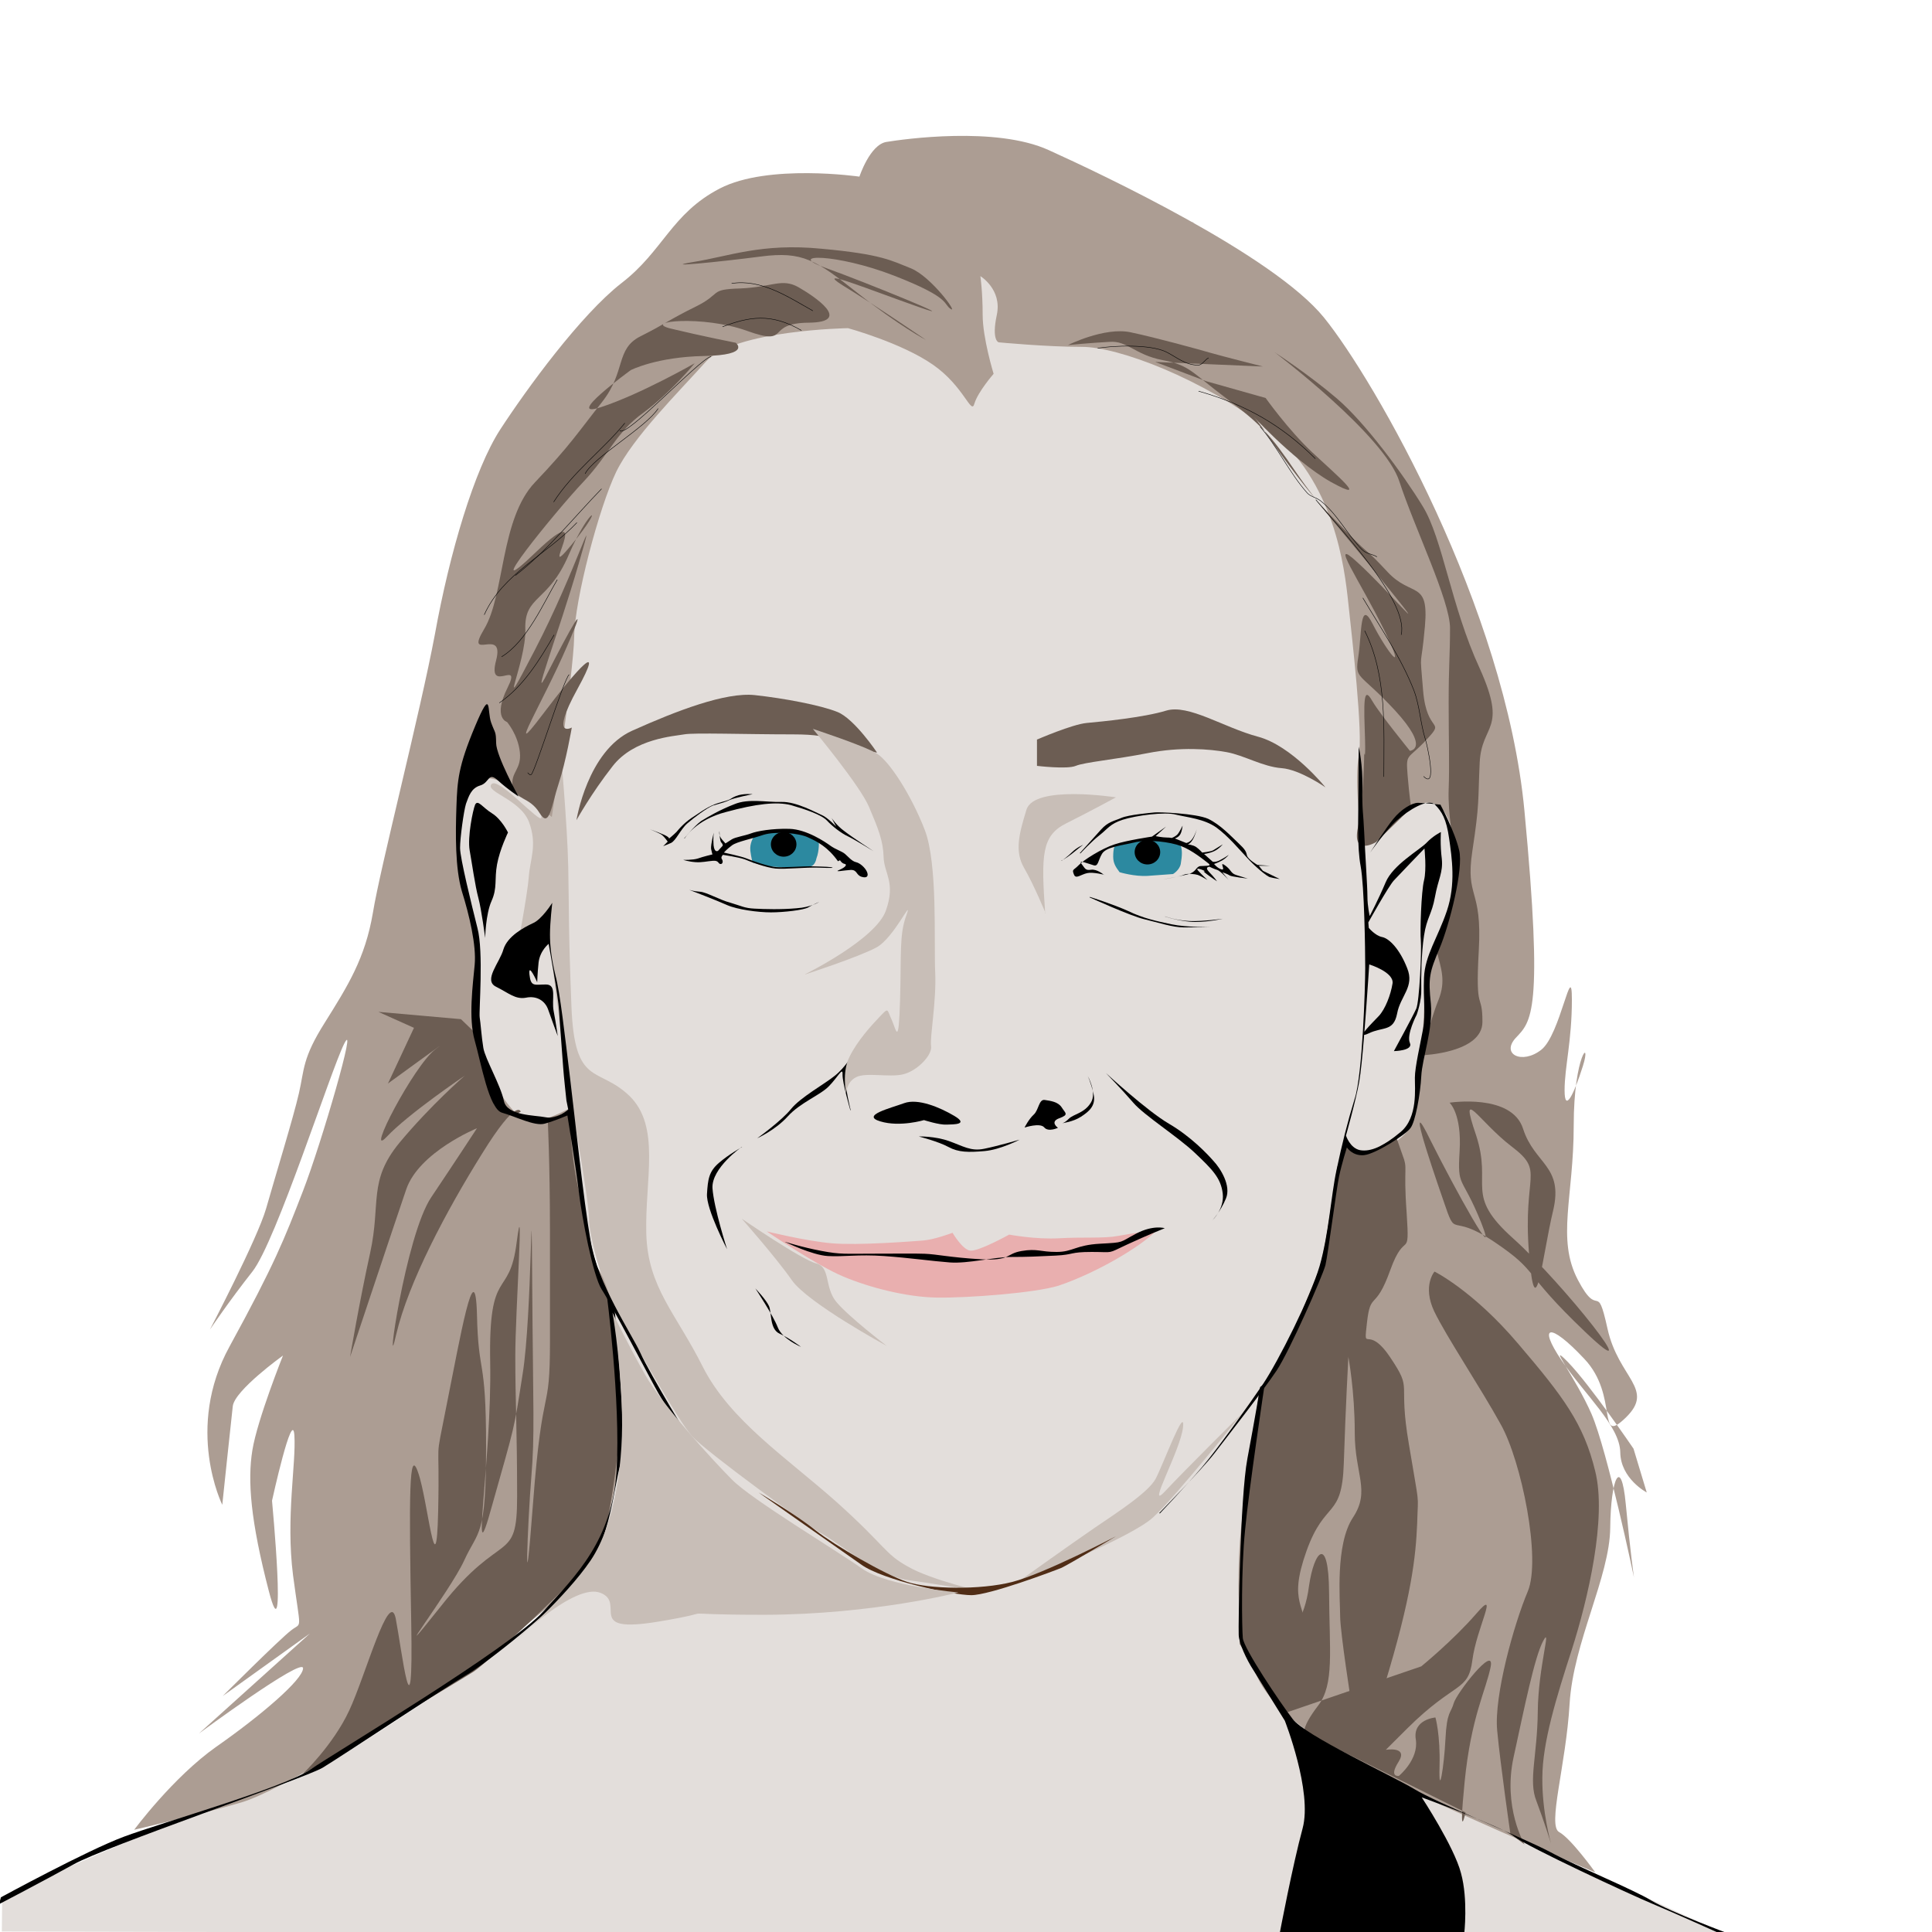 <?xml version="1.0" encoding="UTF-8" standalone="no"?>
<!-- Created with Inkscape (http://www.inkscape.org/) -->

<svg
   width="16"
   height="16"
   viewBox="0 0 4.233 4.233"
   version="1.1"
   id="svg5"
   xmlns="http://www.w3.org/2000/svg"
   xmlns:svg="http://www.w3.org/2000/svg">
  <defs
     id="defs2" />
  <g
     id="layer3"
     style="display:inline">
    <path
       style="fill:#e3dedb;stroke:none;stroke-width:0.265px;stroke-linecap:butt;stroke-linejoin:miter;stroke-opacity:1"
       d="m 3.785,4.24 -3.781,-0.008 8.559e-4,-0.076 c 0,0 0.277,-0.127 0.389,-0.166 C 0.506,3.952 0.649,3.903 0.704,3.873 0.759,3.842 1.278,3.517 1.3,3.419 1.323,3.32 1.362,2.928 1.338,2.857 1.313,2.786 1.254,2.587 1.236,2.559 1.218,2.53 1.057,2.499 1.057,2.499 L 0.979,1.926 0.998,1.628 1.381,0.809 1.847,0.486 l 0.767,3.5454e-4 0.172,0.295 0.389,0.785 0.097,0.353 -0.093,0.672 0.043,0.563 0.129,0.884 z"
       id="path5711" />
  </g>
  <g
     id="layer2">
    <path
       style="fill:#c8beb7;stroke:none;stroke-width:0.265px;stroke-linecap:butt;stroke-linejoin:miter;stroke-opacity:1"
       d="m 2.229,3.467 c 0,0 0.123,-0.088 0.17,-0.12 0.047,-0.032 0.117,-0.077 0.133,-0.107 0.016,-0.03 0.065,-0.163 0.06,-0.113 -0.005,0.05 -0.082,0.186 -0.04,0.141 0.043,-0.046 0.171,-0.173 0.171,-0.173 0,0 -0.146,0.183 -0.196,0.229 -0.05,0.047 -0.297,0.144 -0.297,0.144 z"
       id="path7185" />
    <path
       style="fill:#e9afaf;stroke:none;stroke-width:0.265px;stroke-linecap:butt;stroke-linejoin:miter;stroke-opacity:1"
       d="m 1.68,2.698 c 0,0 0.085,0.021 0.142,0.026 0.058,0.005 0.174,-0.004 0.2,-0.006 0.026,-0.002 0.065,-0.017 0.065,-0.017 0,0 0.021,0.036 0.038,0.039 0.018,0.003 0.086,-0.035 0.086,-0.035 0,0 0.058,0.011 0.11,0.008 0.052,-0.003 0.097,7.408e-4 0.128,-0.005 0.031,-0.006 0.086,-0.013 0.086,-0.013 -0.036,0.037 -0.133,0.094 -0.216,0.122 -0.052,0.016 -0.199,0.027 -0.266,0.026 -0.067,-0.001 -0.148,-0.022 -0.205,-0.046 -0.058,-0.024 -0.168,-0.099 -0.168,-0.099 z"
       id="path6549" />
    <path
       style="fill:#c8beb7;stroke:none;stroke-width:0.265px;stroke-linecap:butt;stroke-linejoin:miter;stroke-opacity:1"
       d="m 1.228,1.641 c 0,0 -0.042,0.133 -0.042,0.15 0,0.017 -0.094,-0.09 -0.109,-0.073 -0.015,0.017 0.063,0.033 0.082,0.083 0.019,0.051 0.002,0.082 -4.922e-4,0.121 -0.003,0.039 -0.026,0.16 -0.026,0.16 l 0.068,-0.044 c 0,0 0.027,0.214 0.033,0.262 0.006,0.048 0.057,0.327 0.057,0.369 2.29e-5,0.042 0.034,0.162 0.066,0.215 0.032,0.054 0.129,0.229 0.16,0.263 0.031,0.034 0.257,0.199 0.287,0.215 0.03,0.016 0.119,0.091 0.186,0.1 0.067,0.009 0.169,0.027 0.169,0.027 0,0 -0.119,-0.027 -0.17,-0.057 C 1.938,3.404 1.942,3.389 1.833,3.291 1.724,3.194 1.6,3.113 1.54,2.995 1.481,2.877 1.419,2.821 1.416,2.702 1.413,2.584 1.448,2.468 1.379,2.401 1.31,2.335 1.259,2.383 1.252,2.205 1.245,2.026 1.247,1.994 1.245,1.899 1.243,1.805 1.228,1.641 1.228,1.641 Z"
       id="path6302" />
    <path
       style="fill:#ac9d93;stroke:none;stroke-width:0.265px;stroke-linecap:butt;stroke-linejoin:miter;stroke-opacity:1"
       d="m 3.494,4.102 c 0,0 -0.386,-0.163 -0.497,-0.226 C 2.887,3.814 2.789,3.748 2.755,3.675 2.72,3.602 2.709,3.541 2.715,3.403 c 0.006,-0.137 0.056,-0.36 0.056,-0.36 0,0 0.099,-0.183 0.117,-0.249 0.017,-0.067 0.059,-0.307 0.059,-0.307 0,0 4.498e-4,0.033 0.029,0.036 0.029,0.003 0.077,-0.008 0.106,-0.043 0.028,-0.035 0.018,-0.122 0.029,-0.162 0.011,-0.04 0.006,-0.193 0.025,-0.234 0.019,-0.041 0.073,-0.097 0.062,-0.176 -0.012,-0.08 -0.023,-0.157 -0.076,-0.149 -0.053,0.008 -0.142,0.044 -0.142,0.044 0,0 -0.013,-0.096 -0.003,-0.146 C 2.987,1.609 2.962,1.395 2.954,1.32 2.946,1.245 2.924,1.053 2.779,0.941 2.634,0.829 2.45,0.76 2.371,0.76 c -0.079,0 -0.183,-0.01 -0.183,-0.01 0,0 -0.016,-0.004 -0.004,-0.06 0.012,-0.056 -0.036,-0.085 -0.036,-0.085 0,0 0.005,0.034 0.005,0.085 0,0.051 0.024,0.129 0.024,0.129 0,0 -0.034,0.039 -0.042,0.065 -0.007,0.027 -0.022,-0.037 -0.091,-0.085 -0.069,-0.048 -0.186,-0.08 -0.186,-0.08 0,0 -0.248,0.004 -0.311,0.073 -0.062,0.069 -0.16,0.166 -0.197,0.242 -0.037,0.077 -0.091,0.279 -0.092,0.362 -0.002,0.083 -0.049,0.394 -0.049,0.394 0,0 -0.062,-0.054 -0.113,-0.078 -0.051,-0.024 -0.093,0.016 -0.091,0.137 0.002,0.121 0.038,0.145 0.042,0.211 0.004,0.066 -0.009,0.169 0.006,0.236 0.015,0.067 0.069,0.15 0.102,0.159 0.033,0.008 0.095,-0.028 0.095,-0.028 0,0 0.018,0.093 0.02,0.132 0.002,0.039 0.016,0.185 0.037,0.215 0.021,0.03 0.032,0.079 0.032,0.079 0,0 0.027,0.22 0.027,0.266 1.938e-4,0.047 -0.035,0.268 -0.076,0.317 -0.041,0.049 -0.259,0.231 -0.345,0.282 -0.086,0.051 -0.328,0.205 -0.416,0.231 -0.088,0.026 -0.235,0.06 -0.235,0.06 0,0 0.085,-0.115 0.18,-0.182 0.096,-0.067 0.19,-0.147 0.19,-0.172 -4.5243e-4,-0.025 -0.228,0.143 -0.228,0.143 L 0.679,3.579 0.488,3.716 c 0,0 0.125,-0.125 0.15,-0.144 0.024,-0.019 0.021,0.007 0.004,-0.121 -0.016,-0.127 0.007,-0.244 0.003,-0.306 -0.004,-0.062 -0.049,0.143 -0.049,0.143 0,0 0.033,0.352 -0.007,0.198 -0.04,-0.154 -0.047,-0.242 -0.036,-0.309 0.011,-0.067 0.067,-0.207 0.067,-0.207 0,0 -0.106,0.076 -0.11,0.111 -0.004,0.035 -0.023,0.216 -0.023,0.216 0,0 -0.083,-0.167 0.016,-0.347 C 0.602,2.769 0.623,2.715 0.664,2.609 0.705,2.503 0.785,2.226 0.754,2.287 0.724,2.347 0.605,2.72 0.553,2.786 c -0.052,0.066 -0.093,0.127 -0.093,0.127 0,0 0.104,-0.199 0.123,-0.265 C 0.602,2.581 0.643,2.448 0.655,2.395 0.667,2.343 0.662,2.319 0.712,2.24 0.762,2.16 0.8,2.1 0.817,2 0.833,1.901 0.92,1.565 0.953,1.389 0.985,1.212 1.039,1.029 1.096,0.941 1.154,0.852 1.272,0.69 1.362,0.62 1.453,0.55 1.471,0.468 1.577,0.413 1.683,0.358 1.883,0.387 1.883,0.387 c 0,0 0.023,-0.07 0.059,-0.076 0.037,-0.006 0.24,-0.035 0.356,0.018 0.117,0.053 0.492,0.23 0.603,0.367 0.111,0.137 0.397,0.636 0.439,1.08 0.042,0.444 0.015,0.462 -0.019,0.498 -0.033,0.036 0.014,0.059 0.056,0.026 0.042,-0.033 0.067,-0.201 0.067,-0.11 0,0.091 -0.016,0.148 -0.016,0.199 0,0.05 0.02,0.01 0.04,-0.053 0.02,-0.063 -0.02,-0.027 -0.02,0.13 0,0.157 -0.038,0.248 0.009,0.338 0.047,0.09 0.041,-0.002 0.065,0.107 0.024,0.109 0.105,0.132 0.04,0.195 -0.065,0.063 -0.014,-0.048 -0.091,-0.129 -0.076,-0.081 -0.102,-0.074 -0.05,0.003 0.052,0.077 0.128,0.144 0.129,0.202 7.673e-4,0.058 0.058,0.088 0.058,0.088 L 3.579,3.174 c 0,0 -0.096,-0.141 -0.144,-0.19 -0.048,-0.049 0.017,0.034 0.052,0.114 0.035,0.081 0.093,0.358 0.093,0.358 0,0 -0.008,-0.055 -0.018,-0.161 -0.01,-0.106 -0.033,-0.056 -0.034,0.052 -0.001,0.108 -0.081,0.251 -0.089,0.386 -0.008,0.135 -0.049,0.267 -0.023,0.281 0.026,0.014 0.079,0.088 0.079,0.088 z"
       id="path5530" />
    <path
       style="fill:#6c5d53;stroke:none;stroke-width:0.265px;stroke-linecap:butt;stroke-linejoin:miter;stroke-opacity:1"
       d="m 3.117,2.312 c 0,0 0.131,-0.005 0.131,-0.073 0,-0.068 -0.016,-0.015 -0.008,-0.156 0.008,-0.14 -0.03,-0.113 -0.014,-0.219 0.016,-0.105 0.012,-0.107 0.016,-0.193 0.004,-0.086 0.062,-0.069 -1.453e-4,-0.207 C 3.179,1.328 3.161,1.18 3.117,1.109 3.073,1.037 2.991,0.926 2.929,0.873 2.867,0.82 2.793,0.772 2.793,0.772 c 0,0 0.241,0.182 0.273,0.283 0.033,0.101 0.111,0.261 0.111,0.321 0,0.06 -0.003,0.083 -0.003,0.163 0,0.08 0.002,0.138 0,0.191 -0.002,0.053 0.011,0.12 0.011,0.12 0,0 0.007,0.079 -7.143e-4,0.118 -0.008,0.039 -0.044,0.081 -0.036,0.117 0.008,0.035 0.021,0.063 0.003,0.107 -0.018,0.044 -0.036,0.121 -0.036,0.121 z"
       id="path5281" />
    <path
       style="fill:#6c5d53;stroke:none;stroke-width:0.265px;stroke-linecap:butt;stroke-linejoin:miter;stroke-opacity:1"
       d="m 2.816,3.753 c 0,0 -0.045,-0.07 -0.016,-0.126 0.029,-0.055 0.058,-0.075 0.068,-0.152 0.011,-0.077 0.043,-0.114 0.044,0.014 5.821e-4,0.128 0.012,0.201 -0.024,0.248 -0.036,0.047 -0.03,0.059 -0.03,0.059 l 0.353,0.175 c 0,0 -0.016,0.075 -0.002,-0.067 0.014,-0.142 0.047,-0.201 0.057,-0.252 0.01,-0.051 -0.075,0.058 -0.081,0.08 -0.006,0.022 -0.015,0.017 -0.018,0.078 -0.003,0.061 -0.015,0.132 -0.013,0.061 0.002,-0.071 -0.009,-0.108 -0.009,-0.108 0,0 -0.05,0.004 -0.043,0.048 0.007,0.044 -0.037,0.08 -0.037,0.08 0,0 -0.023,0.004 -6.879e-4,-0.031 0.022,-0.035 -0.029,-0.026 -0.029,-0.026 0,0 -0.057,0.058 0.048,-0.047 C 3.189,3.682 3.217,3.708 3.226,3.637 3.235,3.567 3.286,3.476 3.235,3.535 3.184,3.594 3.114,3.651 3.114,3.651"
       id="path5009" />
    <path
       style="fill:#6c5d53;stroke:none;stroke-width:0.265px;stroke-linecap:butt;stroke-linejoin:miter;stroke-opacity:1"
       d="m 3.143,2.786 c 0,0 -0.027,0.031 -7.409e-4,0.087 0.027,0.056 0.102,0.168 0.146,0.248 0.045,0.08 0.089,0.295 0.059,0.366 -0.03,0.071 -0.074,0.228 -0.067,0.304 0.007,0.075 0.029,0.227 0.029,0.227 l 0.031,0.023 c 0,0 -0.048,-0.081 -0.024,-0.191 0.024,-0.11 0.046,-0.22 0.065,-0.255 0.019,-0.035 -0.011,0.057 -0.012,0.155 -0.001,0.098 -0.021,0.151 -0.003,0.196 0.017,0.045 0.032,0.093 0.032,0.093 0,0 -0.02,-0.069 -0.019,-0.145 3.969e-4,-0.076 0.03,-0.173 0.065,-0.281 C 3.479,3.504 3.521,3.326 3.495,3.223 3.47,3.12 3.426,3.061 3.327,2.945 3.228,2.828 3.143,2.786 3.143,2.786 Z"
       id="path5145" />
    <path
       style="fill:#6c5d53;stroke:none;stroke-width:0.265px;stroke-linecap:butt;stroke-linejoin:miter;stroke-opacity:1"
       d="m 3.033,3.694 c 0.06,-0.196 0.069,-0.284 0.072,-0.356 0.002,-0.072 0.006,-0.028 -0.018,-0.173 -0.025,-0.145 0.01,-0.115 -0.041,-0.191 -0.051,-0.076 -0.059,-0.005 -0.051,-0.076 0.008,-0.071 0.018,-0.023 0.051,-0.115 0.033,-0.092 0.043,-0.017 0.036,-0.125 -0.008,-0.109 0.004,-0.093 -0.01,-0.13 -0.013,-0.037 -0.013,-0.037 -0.013,-0.037 l -0.067,0.039 -0.043,-0.026 -0.019,0.053 -0.032,0.206 -0.07,0.17 -0.07,0.124 -0.026,0.201 -0.015,0.181 -7.408e-4,0.163 0.08,0.127 c 0,0 0.074,-0.055 0.07,-0.135 -0.004,-0.08 -0.045,-0.079 -0.004,-0.195 0.041,-0.115 0.078,-0.069 0.082,-0.193 0.004,-0.124 0.01,-0.233 0.01,-0.233 0,0 0.014,0.074 0.014,0.166 0,0.092 0.035,0.127 -0.004,0.186 -0.039,0.059 -0.028,0.181 -0.028,0.216 0,0.035 0.025,0.194 0.025,0.194 z"
       id="path5077" />
    <path
       style="fill:#6c5d53;stroke:none;stroke-width:0.265px;stroke-linecap:butt;stroke-linejoin:miter;stroke-opacity:1"
       d="m 2.34,0.756 c 0,0 0.08,-0.04 0.137,-0.028 0.057,0.012 0.151,0.038 0.175,0.045 0.024,0.007 0.115,0.03 0.115,0.03 L 2.531,0.793 2.642,0.835 2.773,0.872 c 0,0 0.049,0.069 0.101,0.118 0.052,0.049 0.131,0.115 0.042,0.066 -0.088,-0.05 -0.187,-0.163 -0.168,-0.142 0.018,0.022 0.024,0.032 0.024,0.032 0,0 -0.006,-0.005 0.051,0.072 0.058,0.077 0.074,0.093 0.13,0.15 0.056,0.057 0.034,0.028 0.087,0.085 0.053,0.057 0.091,0.017 0.082,0.119 -0.009,0.102 -0.012,0.044 -0.004,0.141 0.008,0.096 0.05,0.062 0.008,0.107 -0.042,0.046 -0.046,0.028 -0.042,0.078 0.004,0.049 0.008,0.072 0.008,0.072 l -0.077,0.075 c 0,0 -0.053,0.032 -0.04,-0.031 0.013,-0.063 0.014,-0.164 0.014,-0.164 0,0 0.004,0.025 0.001,-0.055 -0.003,-0.08 0.002,-0.085 0.018,-0.057 0.016,0.027 0.081,0.107 0.081,0.107 0,0 0.046,-0.003 -0.033,-0.089 -0.079,-0.085 -0.088,-0.066 -0.08,-0.117 0.008,-0.051 0.003,-0.129 0.032,-0.071 0.029,0.057 0.078,0.122 0.025,0.013 C 2.979,1.271 2.909,1.172 2.974,1.232 3.039,1.291 3.142,1.413 3.047,1.295 2.952,1.177 2.894,1.114 2.839,1.034 2.784,0.953 2.763,0.93 2.687,0.873 2.611,0.816 2.607,0.8 2.547,0.789 2.486,0.777 2.47,0.746 2.431,0.749 2.392,0.751 2.34,0.756 2.34,0.756 Z"
       id="path4840" />
    <path
       style="fill:#6c5d53;stroke:none;stroke-width:0.265px;stroke-linecap:butt;stroke-linejoin:miter;stroke-opacity:1"
       d="m 1.253,1.593 c 0,0 -0.013,0.076 -0.029,0.124 -0.016,0.048 -0.02,0.1 -0.042,0.064 -0.022,-0.036 -0.054,-0.028 -0.059,-0.059 -0.004,-0.031 0.02,-0.036 0.016,-0.074 -0.004,-0.038 -0.028,-0.066 -0.028,-0.066 0,0 -0.032,-0.009 9.367e-4,-0.075 0.033,-0.066 -0.045,0.016 -0.025,-0.06 0.02,-0.076 -0.071,0.006 -0.026,-0.069 0.045,-0.075 0.035,-0.241 0.111,-0.321 0.077,-0.081 0.094,-0.109 0.147,-0.176 0.053,-0.067 0.029,-0.116 0.084,-0.144 0.056,-0.028 0.062,-0.036 0.121,-0.065 0.059,-0.029 0.028,-0.038 0.098,-0.04 0.07,-0.003 0.091,-0.023 0.127,-0.003 0.035,0.02 0.121,0.077 0.023,0.078 -0.098,8.0745e-4 -0.037,0.053 -0.135,0.018 -0.097,-0.035 -0.233,-0.021 -0.167,-0.005 0.066,0.016 0.142,0.031 0.142,0.031 0,0 0.035,0.027 -0.069,0.029 -0.105,0.002 -0.161,0.031 -0.161,0.031 0,0 -0.15,0.109 -0.065,0.081 0.086,-0.028 0.205,-0.096 0.205,-0.096 0,0 -0.052,0.064 -0.112,0.108 -0.061,0.044 -0.073,0.089 -0.132,0.152 -0.059,0.062 -0.239,0.284 -0.103,0.153 0.136,-0.13 -0.002,0.081 0.077,-0.015 0.079,-0.096 0.039,-0.083 -0.006,0.022 -0.045,0.105 -0.097,0.088 -0.095,0.162 0.003,0.074 -0.07,0.221 0.021,0.046 0.091,-0.175 0.141,-0.345 0.096,-0.189 -0.045,0.156 -0.111,0.325 -0.067,0.237 0.045,-0.088 0.095,-0.179 0.041,-0.055 -0.053,0.123 -0.137,0.259 -0.055,0.151 0.082,-0.109 0.139,-0.169 0.078,-0.058 -0.061,0.111 -0.012,0.084 -0.012,0.084 z"
       id="path4704" />
    <path
       style="fill:#6c5d53;stroke:none;stroke-width:0.265px;stroke-linecap:butt;stroke-linejoin:miter;stroke-opacity:1"
       d="m 0.662,3.888 c 0,0 0.067,-0.063 0.103,-0.14 0.036,-0.077 0.088,-0.269 0.102,-0.202 0.013,0.067 0.039,0.287 0.034,0.009 -0.005,-0.279 -0.005,-0.387 0.015,-0.329 0.021,0.058 0.04,0.266 0.044,0.085 0.004,-0.181 -0.009,-0.091 0.019,-0.235 0.029,-0.144 0.062,-0.336 0.066,-0.197 0.003,0.139 0.02,0.088 0.02,0.29 0,0.202 -0.017,0.182 -0.048,0.25 -0.031,0.068 -0.184,0.267 -0.05,0.099 C 1.1,3.349 1.133,3.429 1.133,3.279 c 0,-0.15 -0.004,-0.209 -0.004,-0.307 0,-0.099 0.02,-0.38 0.003,-0.25 C 1.116,2.85 1.07,2.77 1.074,2.985 1.078,3.2 1.028,3.481 1.078,3.299 1.129,3.118 1.125,3.139 1.145,3.011 1.166,2.883 1.164,2.515 1.166,2.806 c 0.002,0.291 0.006,0.334 -0.002,0.432 -0.008,0.098 -0.017,0.331 0.004,0.054 0.021,-0.277 0.037,-0.183 0.037,-0.354 -4.85e-5,-0.171 -4.85e-5,-0.1 -4.85e-5,-0.244 0,-0.145 -0.005,-0.244 -0.005,-0.244 l 0.048,-0.013 c 0,0 0.001,0.083 0.018,0.162 0.017,0.079 0.047,0.203 0.056,0.223 0.01,0.02 0.022,0.07 0.022,0.07 0,0 0.019,0.179 0.015,0.235 -0.004,0.056 -0.026,0.24 -0.051,0.277 C 1.282,3.442 1.07,3.642 1.037,3.663 1.004,3.684 0.662,3.888 0.662,3.888 Z"
       id="path4941" />
    <path
       style="fill:#6c5d53;stroke:none;stroke-width:0.265px;stroke-linecap:butt;stroke-linejoin:miter;stroke-opacity:1"
       d="m 1.141,2.436 c 0,0 -0.007,-0.034 -0.085,0.092 C 0.978,2.653 0.895,2.809 0.868,2.924 0.842,3.04 0.888,2.707 0.945,2.623 1.002,2.538 1.045,2.472 1.045,2.472 c 0,0 -0.127,0.052 -0.155,0.134 -0.028,0.082 -0.123,0.367 -0.123,0.367 0,0 0.02,-0.119 0.044,-0.228 C 0.835,2.636 0.806,2.588 0.875,2.504 0.944,2.421 1.018,2.357 1.018,2.357 c 0,0 -0.123,0.083 -0.171,0.134 -0.048,0.051 0.06,-0.157 0.107,-0.192 0.047,-0.035 -0.104,0.075 -0.104,0.075 l 0.057,-0.122 -0.078,-0.035 0.181,0.016 0.031,0.03 0.041,0.131 c 0,0 -0.011,0.034 0.021,0.042 0.032,0.008 0.036,2.751e-4 0.036,2.751e-4 z"
       id="path5349" />
    <path
       style="fill:#2c89a0;stroke:none;stroke-width:0.265px;stroke-linecap:butt;stroke-linejoin:miter;stroke-opacity:1"
       d="m 2.443,1.853 c 0,0 -0.004,0.003 -0.004,0.024 8.33e-5,0.014 0.005,0.022 0.014,0.034 0,0 0.033,0.01 0.062,0.008 0.029,-0.002 0.055,-0.004 0.055,-0.004 0,0 0.014,-0.008 0.017,-0.022 0.003,-0.018 0.004,-0.031 -0.001,-0.043 0,0 -0.025,-0.011 -0.059,-0.01 -0.034,9.313e-4 -0.083,0.014 -0.083,0.014 z"
       id="path780" />
    <path
       style="fill:#2c89a0;stroke:none;stroke-width:0.265px;stroke-linecap:butt;stroke-linejoin:miter;stroke-opacity:1"
       d="m 1.652,1.831 c -5.125e-4,0.003 -0.01,0.016 -0.008,0.033 0.002,0.016 0.005,0.026 0.005,0.026 0,0 0.021,0.006 0.036,0.008 0.015,0.002 0.066,0.004 0.076,0.003 0.01,-0.001 0.016,-0.003 0.016,-0.003 0,0 0.009,-0.002 0.012,-0.018 0.006,-0.015 0.006,-0.039 0.004,-0.039 0,0 -0.039,-0.018 -0.054,-0.018 -0.015,0 -0.052,-0.002 -0.061,3.916e-4 -0.009,0.003 -0.026,0.007 -0.026,0.007 z"
       id="path914" />
    <path
       style="fill:#000000;stroke:none;stroke-width:0.265px;stroke-linecap:butt;stroke-linejoin:miter;stroke-opacity:1"
       d="M 1.836,1.887 C 1.814,1.856 1.791,1.844 1.771,1.835 1.751,1.825 1.699,1.821 1.673,1.829 c -0.026,0.009 -0.058,0.015 -0.069,0.023 -0.011,0.008 -0.018,0.016 -0.018,0.016 0,0 0.038,0.008 0.05,0.013 0.012,0.005 0.049,0.018 0.066,0.019 0.017,7.117e-4 0.06,-0.002 0.072,-0.002 0.012,5.371e-4 0.038,6.217e-4 0.047,0.002 0.009,0.002 -8.599e-4,0.002 -0.028,9.763e-4 -0.027,-0.001 -0.074,0.004 -0.094,0.002 -0.02,-0.002 -0.053,-0.014 -0.067,-0.02 -0.014,-0.005 -0.048,-0.01 -0.048,-0.01 0,0 -0.006,0.005 -0.002,0.01 0.003,0.005 8.281e-4,0.011 -0.004,0.01 -0.005,-0.001 -0.003,-0.008 -0.016,-0.007 -0.013,0.001 -0.024,0.004 -0.038,0.003 -0.015,-0.001 -0.027,-0.005 -0.027,-0.005 0,0 0.021,5.53e-4 0.032,-0.003 0.011,-0.004 0.032,-0.009 0.032,-0.009 0,0 -0.001,-0.002 -0.003,-0.012 -0.001,-0.01 0.006,-0.036 0.006,-0.036 0,0 -0.002,0.01 -5.847e-4,0.028 0.002,0.018 0.01,0.012 0.01,0.012 l 0.01,-0.011 c 0,0 0.001,-0.003 -0.003,-0.007 -0.004,-0.004 -0.004,-0.025 -0.004,-0.025 0,0 -0.003,0.009 0.006,0.019 0.009,0.01 0.007,0.008 0.007,0.008 0,0 0.006,-0.004 0.014,-0.009 0.008,-0.005 0.029,-0.008 0.042,-0.013 0.013,-0.005 0.046,-0.011 0.084,-0.01 0.038,0.001 0.079,0.029 0.09,0.037 0.011,0.008 0.025,0.012 0.032,0.018 0.007,0.006 0.015,0.016 0.024,0.018 0.009,0.002 0.02,0.012 0.024,0.021 0.004,0.009 7.302e-4,0.015 -0.012,0.011 -0.012,-0.004 -0.009,-0.015 -0.023,-0.015 -0.014,6.535e-4 -0.04,0.006 -0.025,-2.14e-4 0.014,-0.006 0.017,-0.012 0.011,-0.013 -0.006,-0.001 -0.01,-0.008 -0.01,-0.008 z"
       id="path55" />
    <path
       style="fill:#000000;stroke:none;stroke-width:0.265px;stroke-linecap:butt;stroke-linejoin:miter;stroke-opacity:1"
       d="m 1.453,1.854 c 0,0 0.005,-0.002 0.017,-0.007 0.011,-0.005 0.021,-0.03 0.036,-0.043 0.015,-0.013 0.043,-0.034 0.056,-0.039 0.013,-0.004 0.026,-0.007 0.036,-0.012 0.011,-0.005 0.051,-0.013 0.051,-0.013 0,0 -0.021,-0.002 -0.036,0.004 -0.015,0.006 -0.008,0.007 -0.031,0.013 -0.023,0.006 -0.037,0.015 -0.059,0.03 -0.023,0.014 -0.035,0.029 -0.041,0.036 -0.007,0.007 -0.017,0.015 -0.017,0.015 0,0 0.005,-0.002 -0.01,-0.009 -0.014,-0.006 -0.031,-0.012 -0.031,-0.012 0,0 0.023,0.009 0.027,0.013 0.005,0.004 0.012,0.014 0.012,0.014 z"
       id="path123" />
    <path
       style="fill:#000000;stroke:none;stroke-width:0.265px;stroke-linecap:butt;stroke-linejoin:miter;stroke-opacity:1"
       d="m 1.5,1.837 c 0,0 0.024,-0.041 0.091,-0.058 0.066,-0.018 0.111,-0.023 0.142,-0.015 0.031,0.009 0.067,0.021 0.079,0.034 0.012,0.013 0.032,0.028 0.045,0.034 0.013,0.006 0.057,0.033 0.057,0.033 0,0 -0.046,-0.03 -0.064,-0.044 -0.018,-0.013 -0.028,-0.029 -0.028,-0.029 l 0.01,0.019 c 0,0 -0.019,-0.02 -0.031,-0.025 -0.012,-0.005 -0.056,-0.03 -0.089,-0.029 -0.033,9.81e-4 -0.072,-0.008 -0.103,0.005 -0.031,0.012 -0.057,0.027 -0.073,0.037 -0.015,0.011 -0.037,0.038 -0.037,0.038 z"
       id="path191" />
    <path
       style="fill:#000000;stroke:none;stroke-width:0.265px;stroke-linecap:butt;stroke-linejoin:miter;stroke-opacity:1"
       d="m 1.511,1.95 c 0,0 0.06,0.023 0.082,0.033 0.023,0.01 0.068,0.016 0.096,0.016 0.028,0 0.072,-0.005 0.082,-0.011 0.01,-0.006 0.024,-0.012 0.024,-0.012 0,0 -0.018,0.012 -0.05,0.014 -0.033,0.003 -0.07,0.002 -0.092,7.911e-4 -0.022,-0.001 -0.029,-0.006 -0.053,-0.013 -0.023,-0.006 -0.052,-0.023 -0.066,-0.024 -0.015,-9.842e-4 -0.023,-0.004 -0.023,-0.004 z"
       id="path259" />
    <path
       style="fill:#000000;stroke:none;stroke-width:0.265px;stroke-linecap:butt;stroke-linejoin:miter;stroke-opacity:1"
       d="m 2.325,1.886 c 0,0 0.01,-0.005 0.023,-0.015 0.012,-0.01 0.025,-0.02 0.025,-0.02 0,0 -0.014,0.006 -0.024,0.016 -0.01,0.01 -0.023,0.019 -0.023,0.019 z"
       id="path327" />
    <path
       style="fill:#000000;stroke:none;stroke-width:0.265px;stroke-linecap:butt;stroke-linejoin:miter;stroke-opacity:1"
       d="m 2.367,1.87 c 0,0 0.024,-0.026 0.042,-0.04 0.018,-0.014 0.023,-0.025 0.051,-0.034 0.028,-0.009 0.092,-0.018 0.117,-0.011 0.025,0.006 0.061,0.009 0.088,0.028 0.026,0.019 0.051,0.049 0.067,0.066 0.015,0.017 0.044,0.042 0.051,0.043 0.007,0.002 0.021,0.004 0.021,0.004 L 2.767,1.908 2.758,1.897 2.784,1.897 2.755,1.895 c 0,0 -0.021,-0.012 -0.023,-0.021 C 2.73,1.865 2.728,1.861 2.712,1.846 2.696,1.831 2.674,1.807 2.647,1.794 2.62,1.782 2.539,1.779 2.53,1.78 c -0.009,0.001 -0.057,0.005 -0.073,0.012 -0.016,0.007 -0.029,0.008 -0.045,0.026 -0.016,0.018 -0.046,0.051 -0.046,0.051 z"
       id="path395" />
    <path
       style="fill:#000000;stroke:none;stroke-width:0.265px;stroke-linecap:butt;stroke-linejoin:miter;stroke-opacity:1"
       d="m 2.387,1.966 c 0,0 0.09,0.041 0.12,0.048 0.03,0.007 0.062,0.018 0.087,0.018 0.024,0 0.059,-8.361e-4 0.059,-8.361e-4 0,0 -0.053,0.001 -0.086,-0.006 -0.033,-0.007 -0.062,-0.013 -0.095,-0.029 -0.033,-0.015 -0.084,-0.031 -0.084,-0.031 z"
       id="path463" />
    <path
       style="fill:#000000;stroke:none;stroke-width:0.265px;stroke-linecap:butt;stroke-linejoin:miter;stroke-opacity:1"
       d="m 2.552,2.008 c 0,0 0.036,0.012 0.067,0.012 0.031,-7.67e-5 0.06,-0.007 0.06,-0.007 0,0 -0.043,0.006 -0.072,0.005 -0.029,-0.001 -0.054,-0.01 -0.054,-0.01 z"
       id="path531" />
    <path
       style="fill:#000000;stroke:none;stroke-width:0.265px;stroke-linecap:butt;stroke-linejoin:miter;stroke-opacity:1"
       d="m 2.421,1.917 c 0,0 -0.026,-0.007 -0.039,-0.004 -0.014,0.003 -0.025,0.014 -0.029,0.003 -0.005,-0.012 -5.006e-4,-0.009 0.01,-0.02 0.01,-0.011 0.051,-0.037 0.079,-0.046 0.027,-0.009 0.082,-0.017 0.082,-0.017 l 0.031,-0.022 -0.023,0.021 c 0,0 0.015,0.003 0.024,0.003 0.009,1.291e-4 0.011,9.974e-4 0.011,9.974e-4 0,0 0.007,-0.002 0.013,-0.008 0.005,-0.006 0.011,-0.019 0.011,-0.019 0,0 -0.001,0.012 -0.005,0.019 -0.004,0.007 -0.012,0.009 -0.012,0.009 l 0.025,0.01 c 0,0 0.008,-7.832e-4 0.014,-0.01 0.006,-0.009 0.009,-0.02 0.009,-0.02 0,0 -0.003,0.013 -0.009,0.023 -0.006,0.01 -0.011,0.01 -0.011,0.01 0,0 0.012,0.001 0.019,0.006 0.007,0.005 0.013,0.012 0.013,0.012 0,0 0.019,-0.002 0.024,-0.005 0.005,-0.003 0.021,-0.013 0.021,-0.013 0,0 -0.008,0.01 -0.019,0.015 -0.011,0.005 -0.022,0.006 -0.022,0.006 l 0.019,0.017 c 0,0 0.007,0.002 0.017,-0.004 0.01,-0.005 0.018,-0.011 0.018,-0.011 0,0 -0.004,0.006 -0.014,0.012 -0.011,0.006 -0.018,0.008 -0.018,0.008 0,0 0.008,0.01 0.017,0.012 0.009,0.002 -0.007,-0.019 0.007,-0.009 0.014,0.01 0.012,0.017 0.024,0.021 0.012,0.004 0.026,0.008 0.026,0.008 0,0 -0.036,-0.004 -0.04,-0.007 -0.004,-0.003 -0.016,-0.007 -0.016,-0.007 l 0.014,0.017 c 0,0 -0.018,-0.02 -0.025,-0.022 -0.007,-0.002 -0.017,-0.007 -0.017,-0.007 0,0 -0.012,9.28e-5 -4.763e-4,0.012 0.011,0.011 0.017,0.02 0.017,0.02 0,0 -0.036,-0.024 -0.028,-0.022 0.009,0.002 -0.022,-0.012 -0.014,-0.002 0.008,0.009 0.021,0.021 0.021,0.021 0,0 -0.015,-0.009 -0.021,-0.011 -0.006,-0.002 -0.023,-0.004 -0.031,-3.836e-4 -0.007,0.004 -0.045,0.01 -0.045,0.01 0,0 0.035,-0.006 0.054,-0.011 0.019,-0.005 0.017,-0.016 0.027,-0.018 0.01,-0.001 0.027,0.001 0.018,-0.006 -0.009,-0.007 -0.036,-0.029 -0.06,-0.038 -0.024,-0.009 -0.071,-0.015 -0.101,-0.008 -0.03,0.007 -0.063,0.01 -0.072,0.025 -0.009,0.015 -0.008,0.029 -0.019,0.025 -0.011,-0.003 -0.034,-0.013 -0.026,-0.003 0.008,0.01 0.008,0.015 0.021,0.013 0.013,-0.002 0.028,0.011 0.028,0.011 z"
       id="path712" />
    <ellipse
       style="fill:#000000;stroke:none;stroke-width:0.511"
       id="path1150"
       cx="1.717"
       cy="1.85"
       rx="0.028"
       ry="0.027" />
    <ellipse
       style="fill:#000000;stroke:none;stroke-width:0.511"
       id="ellipse1254"
       cx="2.514"
       cy="1.867"
       rx="0.028"
       ry="0.027" />
    <path
       style="fill:#000000;stroke:none;stroke-width:0.265px;stroke-linecap:butt;stroke-linejoin:miter;stroke-opacity:1"
       d="m 2.024,2.454 c 0,0 0.034,0.011 0.05,0.01 0.016,-5.16e-4 0.049,8.07e-5 0.017,-0.019 -0.032,-0.019 -0.08,-0.039 -0.11,-0.028 -0.03,0.011 -0.096,0.027 -0.052,0.04 0.043,0.013 0.096,-0.003 0.096,-0.003 z"
       id="path2065" />
    <path
       style="fill:#000000;stroke:none;stroke-width:0.265px;stroke-linecap:butt;stroke-linejoin:miter;stroke-opacity:1"
       d="m 2.245,2.47 c 0,0 0.009,-0.018 0.02,-0.028 0.011,-0.01 0.011,-0.034 0.024,-0.032 0.013,0.002 0.029,0.004 0.037,0.016 0.008,0.013 0.017,0.016 -0.005,0.024 -0.022,0.008 -0.003,0.021 -0.003,0.021 0,0 -0.021,0.01 -0.03,-7.911e-4 -0.009,-0.011 -0.043,1.938e-4 -0.043,1.938e-4 z"
       id="path2133" />
    <path
       style="fill:#000000;stroke:none;stroke-width:0.265px;stroke-linecap:butt;stroke-linejoin:miter;stroke-opacity:1"
       d="m 2.014,2.49 c 0,0 0.034,-9.366e-4 0.065,0.01 0.031,0.011 0.048,0.023 0.077,0.017 0.03,-0.006 0.078,-0.02 0.078,-0.02 0,0 -0.042,0.022 -0.077,0.025 -0.035,0.003 -0.057,0.003 -0.079,-0.009 -0.022,-0.012 -0.065,-0.023 -0.065,-0.023 z"
       id="path2201" />
    <path
       style="fill:#000000;stroke:none;stroke-width:0.265px;stroke-linecap:butt;stroke-linejoin:miter;stroke-opacity:1"
       d="m 1.864,2.433 c 0,0 -0.014,-0.054 -0.01,-0.07 0.004,-0.016 0.016,-0.055 0.016,-0.055 0,0 -0.018,0.031 -0.041,0.049 -0.022,0.018 -0.075,0.047 -0.096,0.073 -0.021,0.026 -0.074,0.064 -0.074,0.064 0,0 0.04,-0.018 0.067,-0.048 0.027,-0.03 0.072,-0.047 0.09,-0.066 0.019,-0.019 0.031,-0.044 0.03,-0.026 -5.398e-4,0.018 0.017,0.078 0.017,0.078 z"
       id="path2269" />
    <path
       style="fill:#000000;stroke:none;stroke-width:0.265px;stroke-linecap:butt;stroke-linejoin:miter;stroke-opacity:1"
       d="m 2.327,2.461 c 0,0 0.024,-0.003 0.041,-0.014 0.017,-0.011 0.034,-0.024 0.028,-0.05 -0.006,-0.026 -0.013,-0.04 -0.013,-0.04 0,0 0.021,0.037 0.007,0.059 -0.014,0.023 -0.038,0.025 -0.048,0.035 -0.01,0.01 -0.015,0.01 -0.015,0.01 z"
       id="path2337" />
    <path
       style="fill:#000000;stroke:none;stroke-width:0.265px;stroke-linecap:butt;stroke-linejoin:miter;stroke-opacity:1"
       d="m 2.423,2.351 c 0,0 0.09,0.083 0.138,0.111 0.048,0.028 0.084,0.066 0.098,0.082 0.015,0.016 0.039,0.054 0.027,0.082 -0.012,0.029 -0.03,0.048 -0.03,0.048 0,0 0.027,-0.025 0.023,-0.059 -0.004,-0.034 -0.023,-0.053 -0.061,-0.089 -0.038,-0.036 -0.111,-0.082 -0.135,-0.11 -0.024,-0.028 -0.06,-0.065 -0.06,-0.065 z"
       id="path2405" />
    <path
       style="fill:#000000;stroke:none;stroke-width:0.265px;stroke-linecap:butt;stroke-linejoin:miter;stroke-opacity:1"
       d="m 1.72,2.721 c 0,0 0.059,0.029 0.094,0.031 0.035,0.002 0.066,-0.004 0.123,0 0.057,0.004 0.104,0.011 0.144,0.014 0.04,0.003 0.098,-0.012 0.134,-0.012 0.035,0 0.057,-0.001 0.098,-0.003 0.041,-0.002 0.03,-0.008 0.079,-0.008 0.05,0 0.032,0.005 0.077,-0.016 0.045,-0.021 0.083,-0.036 0.083,-0.036 0,0 -0.025,-0.008 -0.063,0.012 -0.038,0.02 -0.024,0.019 -0.079,0.022 -0.054,0.003 -0.059,0.018 -0.095,0.018 -0.036,1.212e-4 -0.042,-0.008 -0.077,-0.002 -0.035,0.006 -0.023,0.022 -0.09,0.018 -0.067,-0.004 -0.095,-0.011 -0.122,-0.012 -0.027,-8.202e-4 -0.045,-2.262e-4 -0.11,-2.262e-4 -0.065,0 -0.074,0.002 -0.116,-0.006 -0.043,-0.008 -0.08,-0.02 -0.08,-0.02 z"
       id="path2473" />
    <path
       style="fill:#000000;stroke:none;stroke-width:0.265px;stroke-linecap:butt;stroke-linejoin:miter;stroke-opacity:1"
       d="m 1.625,2.513 c 0,0 -0.066,0.046 -0.064,0.09 0.003,0.044 0.032,0.134 0.032,0.134 0,0 -0.046,-0.088 -0.044,-0.121 0.002,-0.032 0.004,-0.049 0.026,-0.068 0.022,-0.019 0.051,-0.035 0.051,-0.035 z"
       id="path2541" />
    <path
       style="fill:#000000;stroke:none;stroke-width:0.265px;stroke-linecap:butt;stroke-linejoin:miter;stroke-opacity:1"
       d="m 1.655,2.823 c 0,0 0.024,0.025 0.03,0.039 0.006,0.014 0.001,0.05 0.023,0.06 0.022,0.01 0.047,0.029 0.047,0.029 0,0 -0.041,-0.017 -0.051,-0.043 -0.01,-0.026 -0.049,-0.085 -0.049,-0.085 z"
       id="path2609" />
    <path
       style="fill:#000000;stroke:none;stroke-width:0.265px;stroke-linecap:butt;stroke-linejoin:miter;stroke-opacity:1"
       d="m 1.519,3.167 c 0,0 -0.096,-0.158 -0.116,-0.203 C 1.383,2.921 1.309,2.812 1.294,2.719 1.278,2.626 1.26,2.452 1.249,2.362 1.238,2.272 1.227,2.173 1.217,2.137 c -0.009,-0.037 -0.012,-0.064 -0.012,-0.09 0,-0.026 0.005,-0.069 0.005,-0.069 0,0 -0.023,0.037 -0.043,0.045 -0.019,0.009 -0.055,0.028 -0.064,0.057 -0.008,0.029 -0.045,0.068 -0.016,0.082 0.028,0.014 0.042,0.028 0.065,0.024 0.023,-0.005 0.042,0.006 0.049,0.026 0.007,0.02 0.021,0.058 0.021,0.058 0,0 -0.004,-0.029 -0.009,-0.055 -0.005,-0.026 0.008,-0.058 -0.017,-0.058 -0.025,0 -0.033,0.006 -0.036,-0.022 -0.003,-0.028 0.017,0.017 0.017,0.017 0,0 4.127e-4,-0.018 0.003,-0.043 0.003,-0.026 0.022,-0.041 0.022,-0.041 0,0 0.021,0.113 0.023,0.147 0.002,0.034 0.008,0.109 0.009,0.125 0.001,0.016 0.007,0.071 0.007,0.071 l 0.004,0.02 c 0,0 -0.024,0.022 -0.049,0.017 -0.025,-0.005 -0.085,-0.003 -0.092,-0.036 -0.007,-0.034 -0.041,-0.092 -0.045,-0.116 -0.004,-0.024 -0.006,-0.055 -0.008,-0.067 -0.002,-0.013 0.009,-0.144 -0.005,-0.196 -0.013,-0.052 -0.038,-0.153 -0.038,-0.175 -1.372e-4,-0.021 0.008,-0.081 0.013,-0.097 0.006,-0.016 0.011,-0.034 0.031,-0.04 0.021,-0.006 0.017,-0.031 0.039,-0.011 0.022,0.02 0.045,0.035 0.045,0.035 0,0 -0.049,-0.089 -0.049,-0.117 -3.969e-4,-0.027 -0.002,-0.02 -0.011,-0.045 -0.009,-0.025 0.002,-0.08 -0.035,0.008 -0.037,0.088 -0.039,0.119 -0.041,0.177 -0.002,0.058 -0.003,0.134 0.012,0.185 0.016,0.051 0.032,0.118 0.028,0.161 -0.004,0.043 -0.014,0.117 1.534e-4,0.166 0.014,0.049 0.031,0.15 0.06,0.158 0.029,0.008 0.071,0.03 0.093,0.024 0.022,-0.006 0.05,-0.018 0.05,-0.018 0,0 0.018,0.109 0.025,0.167 0.007,0.058 0.031,0.184 0.05,0.214 0.02,0.03 0.109,0.201 0.124,0.227 0.015,0.027 0.075,0.114 0.075,0.114 z"
       id="path2677" />
    <path
       style="fill:#000000;stroke:none;stroke-width:0.265px;stroke-linecap:butt;stroke-linejoin:miter;stroke-opacity:1"
       d="m 2.54,3.315 c 0,0 0.094,-0.096 0.121,-0.131 0.027,-0.035 0.108,-0.139 0.136,-0.181 0.028,-0.042 0.1,-0.205 0.107,-0.231 0.006,-0.026 0.024,-0.167 0.03,-0.195 0.006,-0.028 0.017,-0.063 0.017,-0.063 0,0 0.012,0.019 0.037,0.017 0.025,-0.002 0.092,-0.045 0.102,-0.059 0.011,-0.013 0.022,-0.075 0.024,-0.114 0.002,-0.04 0.026,-0.102 0.021,-0.159 -0.006,-0.057 -0.003,-0.069 0.019,-0.121 0.022,-0.052 0.053,-0.175 0.043,-0.215 -0.009,-0.04 -0.041,-0.1 -0.041,-0.1 0,0 -0.035,-0.004 -0.049,-0.004 -0.014,-1.292e-4 -0.038,0.015 -0.054,0.035 -0.016,0.019 -0.051,0.074 -0.051,0.074 0,0 0.034,-0.049 0.059,-0.071 0.025,-0.022 0.068,-0.049 0.083,-0.034 0.015,0.015 0.025,0.031 0.031,0.074 0.006,0.042 0.015,0.1 -0.005,0.159 -0.02,0.059 -0.048,0.097 -0.05,0.146 -0.002,0.049 0.004,0.079 -0.002,0.112 -0.006,0.033 -0.018,0.084 -0.018,0.107 -3.439e-4,0.023 0.007,0.087 -0.031,0.119 -0.038,0.032 -0.066,0.044 -0.089,0.04 -0.022,-0.004 -0.031,-0.032 -0.031,-0.032 0,0 0.022,-0.078 0.029,-0.118 0.007,-0.04 0.014,-0.145 0.016,-0.17 0.002,-0.026 0.006,-0.087 0.006,-0.087 0,0 0.055,0.017 0.051,0.042 -0.004,0.025 -0.016,0.056 -0.03,0.071 -0.014,0.015 -0.054,0.053 -0.022,0.038 0.031,-0.015 0.054,-0.003 0.062,-0.043 0.007,-0.039 0.039,-0.059 0.022,-0.1 -0.016,-0.041 -0.039,-0.065 -0.055,-0.068 -0.015,-0.003 -0.029,-0.02 -0.029,-0.02 l -0.001,-0.012 c 0,0 0.044,-0.079 0.056,-0.092 0.012,-0.013 0.067,-0.07 0.067,-0.07 0,0 0.005,0.046 -0.001,0.07 -0.006,0.024 -0.009,0.112 -0.007,0.132 0.002,0.021 -0.003,0.133 -0.01,0.149 -0.007,0.016 -0.049,0.093 -0.049,0.093 0,0 0.043,-6.933e-4 0.035,-0.018 -0.008,-0.018 0.015,-0.062 0.015,-0.062 0,0 0.011,-0.03 0.01,-0.056 -4.762e-4,-0.026 -1.291e-4,-0.076 0.006,-0.117 0.006,-0.04 0.017,-0.046 0.024,-0.085 0.007,-0.039 0.018,-0.053 0.015,-0.083 -0.004,-0.031 -0.002,-0.059 -0.002,-0.059 0,0 -0.017,0.008 -0.032,0.024 -0.016,0.016 -0.073,0.048 -0.089,0.086 -0.016,0.038 -0.035,0.074 -0.035,0.074 0,0 -0.005,-0.021 -0.005,-0.043 0,-0.022 -0.005,-0.093 -0.007,-0.139 -0.002,-0.046 -0.005,-0.049 -0.004,-0.1 0.001,-0.05 -0.008,-0.089 -0.008,-0.089 0,0 -8.202e-4,0.063 -8.202e-4,0.111 0,0.048 -0.003,0.108 0.005,0.151 0.008,0.043 0.01,0.181 0.01,0.223 0,0.042 -0.006,0.234 -0.023,0.286 -0.016,0.052 -0.028,0.1 -0.04,0.157 -0.012,0.056 -0.017,0.141 -0.037,0.21 -0.02,0.069 -0.091,0.209 -0.123,0.257 -0.032,0.047 -0.1,0.143 -0.135,0.184 -0.035,0.041 -0.092,0.101 -0.092,0.101 z"
       id="path2745" />
    <path
       style="fill:#000000;stroke:none;stroke-width:0.265px;stroke-linecap:butt;stroke-linejoin:miter;stroke-opacity:1"
       d="m 1.113,1.824 c 0,0 -0.014,-0.029 -0.035,-0.042 -0.021,-0.013 -0.031,-0.031 -0.037,-0.019 -0.005,0.012 -0.017,0.071 -0.012,0.1 0.005,0.028 0.012,0.078 0.019,0.104 0.007,0.026 0.015,0.088 0.015,0.088 0,0 0.001,-0.052 0.014,-0.081 0.013,-0.029 0.006,-0.047 0.012,-0.08 0.006,-0.033 0.024,-0.07 0.024,-0.07 z"
       id="path2813" />
    <path
       style="fill:#000000;stroke:none;stroke-width:0.265px;stroke-linecap:butt;stroke-linejoin:miter;stroke-opacity:1"
       d="m 1.346,2.862 c 0,0 0.029,0.29 0.014,0.344 -0.016,0.053 -0.021,0.164 -0.079,0.24 C 1.223,3.521 1.061,3.648 1.02,3.671 0.98,3.694 0.75,3.847 0.707,3.873 0.664,3.898 0.23,4.046 0.161,4.085 0.092,4.123 -0.002,4.172 -0.002,4.172 L 0.002,4.157 c 0,0 0.189,-0.103 0.27,-0.133 C 0.352,3.994 0.622,3.917 0.68,3.877 0.737,3.838 1.116,3.612 1.19,3.531 1.264,3.45 1.341,3.374 1.351,3.222 1.36,3.069 1.329,2.833 1.329,2.833 Z"
       id="path2881" />
    <path
       style="fill:#000000;stroke:none;stroke-width:0.265px;stroke-linecap:butt;stroke-linejoin:miter;stroke-opacity:1"
       d="m 2.761,3.039 c 0,0 -0.012,0.072 -0.028,0.157 -0.016,0.085 -0.02,0.368 -0.019,0.386 3.44e-4,0.018 0.017,0.054 0.032,0.077 0.015,0.024 0.069,0.111 0.069,0.111 0,0 0.061,0.155 0.039,0.236 -0.022,0.081 -0.05,0.229 -0.05,0.229 l 0.404,0.003 c 0,0 0.009,-0.076 -0.007,-0.134 -0.015,-0.058 -0.086,-0.166 -0.086,-0.166 0,0 0.173,0.063 0.203,0.086 0.03,0.023 0.254,0.127 0.302,0.147 0.048,0.02 0.15,0.066 0.15,0.066 l 0.016,-9.525e-4 c 0,0 -0.126,-0.047 -0.168,-0.072 C 3.577,4.139 3.456,4.09 3.395,4.057 3.334,4.025 3.146,3.949 3.099,3.92 3.051,3.891 2.858,3.802 2.832,3.766 2.805,3.731 2.725,3.612 2.723,3.589 c -0.002,-0.023 -0.004,-0.15 0.005,-0.237 0.008,-0.087 0.043,-0.32 0.043,-0.32 z"
       id="path2949" />
    <path
       style="fill:#502d16;stroke:none;stroke-width:0.265px;stroke-linecap:butt;stroke-linejoin:miter;stroke-opacity:1"
       d="m 1.662,3.27 c 0,0 0.178,0.125 0.225,0.158 0.047,0.034 0.201,0.067 0.241,0.067 0.04,0 0.181,-0.053 0.198,-0.06 0.017,-0.008 0.119,-0.069 0.119,-0.069 0,0 -0.157,0.082 -0.227,0.1 -0.07,0.018 -0.183,0.016 -0.231,-2.503e-4 C 1.939,3.45 1.829,3.386 1.787,3.353 1.745,3.319 1.662,3.27 1.662,3.27 Z"
       id="path3017" />
    <path
       style="fill:none;stroke:#000000;stroke-width:0;stroke-linecap:butt;stroke-linejoin:miter;stroke-opacity:1;stroke-miterlimit:4;stroke-dasharray:none;vector-effect:non-scaling-stroke;-inkscape-stroke:hairline"
       d="m 1.885,0.738 c -0.077,-0.032 -0.168,-0.117 -0.258,-0.094 -0.021,0.005 -0.041,0.018 -0.062,0.025 -0.05,0.017 -0.095,0.036 -0.136,0.07 -0.033,0.028 -0.068,0.063 -0.101,0.085"
       id="path4240" />
    <path
       style="fill:none;stroke:#000000;stroke-width:0.001;stroke-linecap:butt;stroke-linejoin:miter;stroke-opacity:1;vector-effect:non-scaling-stroke;-inkscape-stroke:hairline;stroke-miterlimit:4;stroke-dasharray:none"
       d="M 1.442,0.895 C 1.416,0.936 1.3,1.002 1.282,1.038"
       id="path4242" />
    <path
       style="fill:none;stroke:#000000;stroke-width:0.001;stroke-linecap:butt;stroke-linejoin:miter;stroke-opacity:1;vector-effect:non-scaling-stroke;-inkscape-stroke:hairline;stroke-miterlimit:4;stroke-dasharray:none"
       d="M 1.369,0.927 C 1.321,0.986 1.255,1.034 1.213,1.1"
       id="path4244" />
    <path
       style="fill:none;stroke:#000000;stroke-width:0.001;stroke-linecap:butt;stroke-linejoin:miter;stroke-opacity:1;vector-effect:non-scaling-stroke;-inkscape-stroke:hairline;stroke-miterlimit:4;stroke-dasharray:none"
       d="M 1.318,1.071 C 1.256,1.135 1.199,1.207 1.129,1.261"
       id="path4246" />
    <path
       style="fill:none;stroke:#000000;stroke-width:0.001;stroke-linecap:butt;stroke-linejoin:miter;stroke-opacity:1;vector-effect:non-scaling-stroke;-inkscape-stroke:hairline;stroke-miterlimit:4;stroke-dasharray:none"
       d="M 1.264,1.145 C 1.198,1.215 1.101,1.257 1.061,1.347"
       id="path4248" />
    <path
       style="fill:none;stroke:#000000;stroke-width:0.001;stroke-linecap:butt;stroke-linejoin:miter;stroke-opacity:1;vector-effect:non-scaling-stroke;-inkscape-stroke:hairline;stroke-miterlimit:4;stroke-dasharray:none"
       d="M 1.221,1.27 C 1.192,1.319 1.155,1.405 1.099,1.439"
       id="path4250" />
    <path
       style="fill:none;stroke:#000000;stroke-width:0.001;stroke-linecap:butt;stroke-linejoin:miter;stroke-opacity:1;vector-effect:non-scaling-stroke;-inkscape-stroke:hairline;stroke-miterlimit:4;stroke-dasharray:none"
       d="M 1.214,1.391 C 1.183,1.445 1.147,1.504 1.094,1.54"
       id="path4252" />
    <path
       style="fill:none;stroke:#000000;stroke-width:0.001;stroke-linecap:butt;stroke-linejoin:miter;stroke-opacity:1;vector-effect:non-scaling-stroke;-inkscape-stroke:hairline;stroke-miterlimit:4;stroke-dasharray:none"
       d="m 1.247,1.478 c -0.012,0.01 -0.073,0.209 -0.083,0.219 -0.003,0.003 -0.007,-0.004 -0.008,-0.004"
       id="path4254" />
    <path
       style="fill:none;stroke:#000000;stroke-width:0.001;stroke-linecap:butt;stroke-linejoin:miter;stroke-opacity:1;vector-effect:non-scaling-stroke;-inkscape-stroke:hairline;stroke-miterlimit:4;stroke-dasharray:none"
       d="M 1.558,0.781 C 1.532,0.787 1.369,0.963 1.358,0.943"
       id="path4256" />
    <path
       style="fill:none;stroke:#000000;stroke-width:0.001;stroke-linecap:butt;stroke-linejoin:miter;stroke-opacity:1;vector-effect:non-scaling-stroke;-inkscape-stroke:hairline;stroke-miterlimit:4;stroke-dasharray:none"
       d="M 1.756,0.724 C 1.689,0.685 1.641,0.694 1.583,0.716"
       id="path4260" />
    <path
       style="fill:none;stroke:#000000;stroke-width:0.001;stroke-linecap:butt;stroke-linejoin:miter;stroke-opacity:1;vector-effect:non-scaling-stroke;-inkscape-stroke:hairline;stroke-miterlimit:4;stroke-dasharray:none"
       d="M 1.781,0.681 C 1.726,0.65 1.668,0.611 1.603,0.621"
       id="path4262" />
    <path
       style="fill:none;stroke:#000000;stroke-width:0.001;stroke-linecap:butt;stroke-linejoin:miter;stroke-opacity:1;stroke-miterlimit:4;stroke-dasharray:none;vector-effect:non-scaling-stroke;-inkscape-stroke:hairline"
       d="m 2.405,0.763 c 0.035,-0.006 0.115,-0.009 0.15,0.008 0.024,0.012 0.042,0.029 0.07,0.029 0.009,1.2779e-4 0.015,-0.012 0.023,-0.016"
       id="path4264" />
    <path
       style="fill:none;stroke:#000000;stroke-width:0.001;stroke-linecap:butt;stroke-linejoin:miter;stroke-opacity:1;stroke-miterlimit:4;stroke-dasharray:none;vector-effect:non-scaling-stroke;-inkscape-stroke:hairline"
       d="m 2.626,0.857 c 0.102,0.029 0.182,0.074 0.256,0.148"
       id="path4266" />
    <path
       style="fill:none;stroke:#000000;stroke-width:0.001;stroke-linecap:butt;stroke-linejoin:miter;stroke-opacity:1;stroke-miterlimit:4;stroke-dasharray:none;vector-effect:non-scaling-stroke;-inkscape-stroke:hairline"
       d="m 2.761,0.935 c 0.038,0.044 0.064,0.101 0.103,0.145 0.007,0.008 0.02,0.01 0.029,0.017 0.038,0.03 0.06,0.076 0.091,0.107 0.01,0.01 0.021,0.009 0.033,0.016"
       id="path4268" />
    <path
       style="fill:none;stroke:#000000;stroke-width:0.001;stroke-linecap:butt;stroke-linejoin:miter;stroke-opacity:1;stroke-miterlimit:4;stroke-dasharray:none;vector-effect:non-scaling-stroke;-inkscape-stroke:hairline"
       d="m 2.883,1.095 c 0.042,0.052 0.205,0.22 0.187,0.296"
       id="path4270" />
    <path
       style="fill:none;stroke:#000000;stroke-width:0.001;stroke-linecap:butt;stroke-linejoin:miter;stroke-opacity:1;vector-effect:non-scaling-stroke;-inkscape-stroke:hairline;stroke-miterlimit:4;stroke-dasharray:none"
       d="m 2.986,1.31 c 0.039,0.066 0.084,0.131 0.112,0.203 0.013,0.035 0.014,0.072 0.025,0.107 0.003,0.008 0.027,0.112 -0.004,0.081"
       id="path4272" />
    <path
       style="fill:none;stroke:#000000;stroke-width:0.001;stroke-linecap:butt;stroke-linejoin:miter;stroke-opacity:1;vector-effect:non-scaling-stroke;-inkscape-stroke:hairline;stroke-miterlimit:4;stroke-dasharray:none"
       d="m 2.99,1.382 c 0.049,0.097 0.042,0.214 0.042,0.32"
       id="path4274" />
    <path
       style="fill:#6c5d53;stroke:none;stroke-width:0.265px;stroke-linecap:butt;stroke-linejoin:miter;stroke-opacity:1"
       d="M 1.921,1.649 C 1.819,1.629 1.841,1.609 1.737,1.609 c -0.104,0 -0.217,-0.004 -0.238,0 -0.022,0.004 -0.11,0.009 -0.157,0.07 -0.047,0.06 -0.079,0.118 -0.079,0.118 0,0 0.024,-0.152 0.122,-0.196 0.098,-0.044 0.205,-0.085 0.269,-0.078 0.064,0.007 0.144,0.022 0.181,0.037 0.037,0.015 0.086,0.088 0.086,0.088 z"
       id="path4469" />
    <path
       style="fill:#6c5d53;stroke:none;stroke-width:0.265px;stroke-linecap:butt;stroke-linejoin:miter;stroke-opacity:1"
       d="m 2.272,1.62 v 0.058 c 0,0 0.066,0.008 0.085,0 0.019,-0.008 0.087,-0.014 0.158,-0.028 0.071,-0.014 0.135,-0.009 0.173,-0.002 0.038,0.007 0.079,0.032 0.12,0.035 0.04,0.003 0.096,0.042 0.096,0.042 0,0 -0.073,-0.091 -0.148,-0.111 -0.075,-0.02 -0.152,-0.072 -0.201,-0.057 -0.049,0.015 -0.141,0.024 -0.174,0.027 -0.032,0.003 -0.108,0.036 -0.108,0.036 z"
       id="path4537" />
    <path
       style="fill:#6c5d53;stroke:none;stroke-width:0.265px;stroke-linecap:butt;stroke-linejoin:miter;stroke-opacity:1"
       d="m 2.029,0.745 c 0,0 -0.059,-0.031 -0.15,-0.103 -0.091,-0.072 -0.12,-0.092 -0.212,-0.08 -0.092,0.012 -0.225,0.025 -0.148,0.012 0.077,-0.012 0.149,-0.042 0.281,-0.029 0.132,0.012 0.153,0.026 0.196,0.043 0.044,0.018 0.104,0.1 0.087,0.089 C 2.066,0.666 2.085,0.653 1.959,0.604 1.833,0.555 1.718,0.555 1.809,0.587 1.901,0.62 2.12,0.71 2.014,0.673 1.908,0.636 1.781,0.584 1.846,0.625 1.912,0.665 2.029,0.745 2.029,0.745 Z"
       id="path4772" />
    <path
       style="fill:#6c5d53;stroke:none;stroke-width:0.265px;stroke-linecap:butt;stroke-linejoin:miter;stroke-opacity:1"
       d="m 3.176,2.416 c 0,0 0.136,-0.021 0.161,0.057 0.025,0.078 0.089,0.081 0.066,0.179 C 3.379,2.751 3.364,2.921 3.35,2.745 3.336,2.57 3.386,2.568 3.312,2.512 3.239,2.456 3.196,2.375 3.234,2.487 3.271,2.599 3.206,2.616 3.316,2.714 3.426,2.813 3.617,3.055 3.474,2.919 3.331,2.783 3.375,2.789 3.274,2.721 3.173,2.653 3.193,2.721 3.162,2.629 3.13,2.537 3.081,2.389 3.134,2.498 3.188,2.606 3.287,2.785 3.245,2.678 3.202,2.572 3.193,2.605 3.198,2.522 3.203,2.44 3.176,2.416 3.176,2.416 Z"
       id="path5213" />
    <path
       style="fill:#c8beb7;stroke:none;stroke-width:0.265px;stroke-linecap:butt;stroke-linejoin:miter;stroke-opacity:1"
       d="m 1.765,2.134 c 0,0 0.154,-0.076 0.176,-0.139 0.022,-0.062 -0.004,-0.081 -0.005,-0.117 -0.001,-0.036 -0.012,-0.063 -0.032,-0.11 C 1.885,1.722 1.781,1.597 1.781,1.597 c 0,0 0.113,0.037 0.14,0.054 0.028,0.017 0.076,0.092 0.105,0.167 0.029,0.074 0.02,0.248 0.023,0.312 0.003,0.064 -0.012,0.142 -0.009,0.162 0.003,0.02 -0.031,0.055 -0.062,0.062 -0.03,0.007 -0.08,-0.005 -0.102,0.006 -0.022,0.011 -0.022,0.036 -0.022,0.036 0,0 -0.01,-0.046 0.007,-0.08 0.017,-0.035 0.047,-0.068 0.067,-0.089 0.02,-0.021 0.015,-0.015 0.026,0.008 0.01,0.023 0.015,0.059 0.018,-0.043 0.003,-0.102 -0.002,-0.144 0.014,-0.187 0.015,-0.043 -0.027,0.05 -0.066,0.071 -0.039,0.021 -0.156,0.059 -0.156,0.059 z"
       id="path5966" />
    <path
       style="fill:#c8beb7;stroke:none;stroke-width:0.265px;stroke-linecap:butt;stroke-linejoin:miter;stroke-opacity:1"
       d="m 1.625,2.67 c 0,0 0.131,0.09 0.163,0.098 0.032,0.008 0.018,0.052 0.044,0.084 0.026,0.032 0.111,0.097 0.111,0.097 0,0 -0.173,-0.094 -0.208,-0.144 C 1.701,2.756 1.625,2.67 1.625,2.67 Z"
       id="path6067" />
    <path
       style="fill:#c8beb7;stroke:none;stroke-width:0.265px;stroke-linecap:butt;stroke-linejoin:miter;stroke-opacity:1"
       d="m 2.29,2.001 c -0.009,-0.128 -0.008,-0.17 0.046,-0.197 0.054,-0.027 0.109,-0.057 0.109,-0.057 0,0 -0.179,-0.028 -0.196,0.027 -0.017,0.055 -0.026,0.092 -0.005,0.128 0.021,0.036 0.047,0.099 0.047,0.099 z"
       id="path6234" />
    <path
       style="fill:#c8beb7;stroke:none;stroke-width:0.265px;stroke-linecap:butt;stroke-linejoin:miter;stroke-opacity:1"
       d="m 1.128,3.596 c 0,0 0.131,-0.129 0.188,-0.106 0.057,0.023 -0.037,0.09 0.126,0.063 0.163,-0.027 -0.004,-0.015 0.234,-0.015 0.238,-7.938e-4 0.424,-0.049 0.424,-0.049 0,0 -0.155,-0.013 -0.211,-0.052 C 1.833,3.397 1.644,3.284 1.603,3.241 1.561,3.199 1.451,3.078 1.414,3.013 c -0.037,-0.065 -0.072,-0.137 -0.072,-0.137 0,0 0.015,0.082 0.02,0.201 0.006,0.12 -0.014,0.262 -0.068,0.342 -0.055,0.081 -0.166,0.177 -0.166,0.177 z"
       id="path7366" />
  </g>
</svg>
